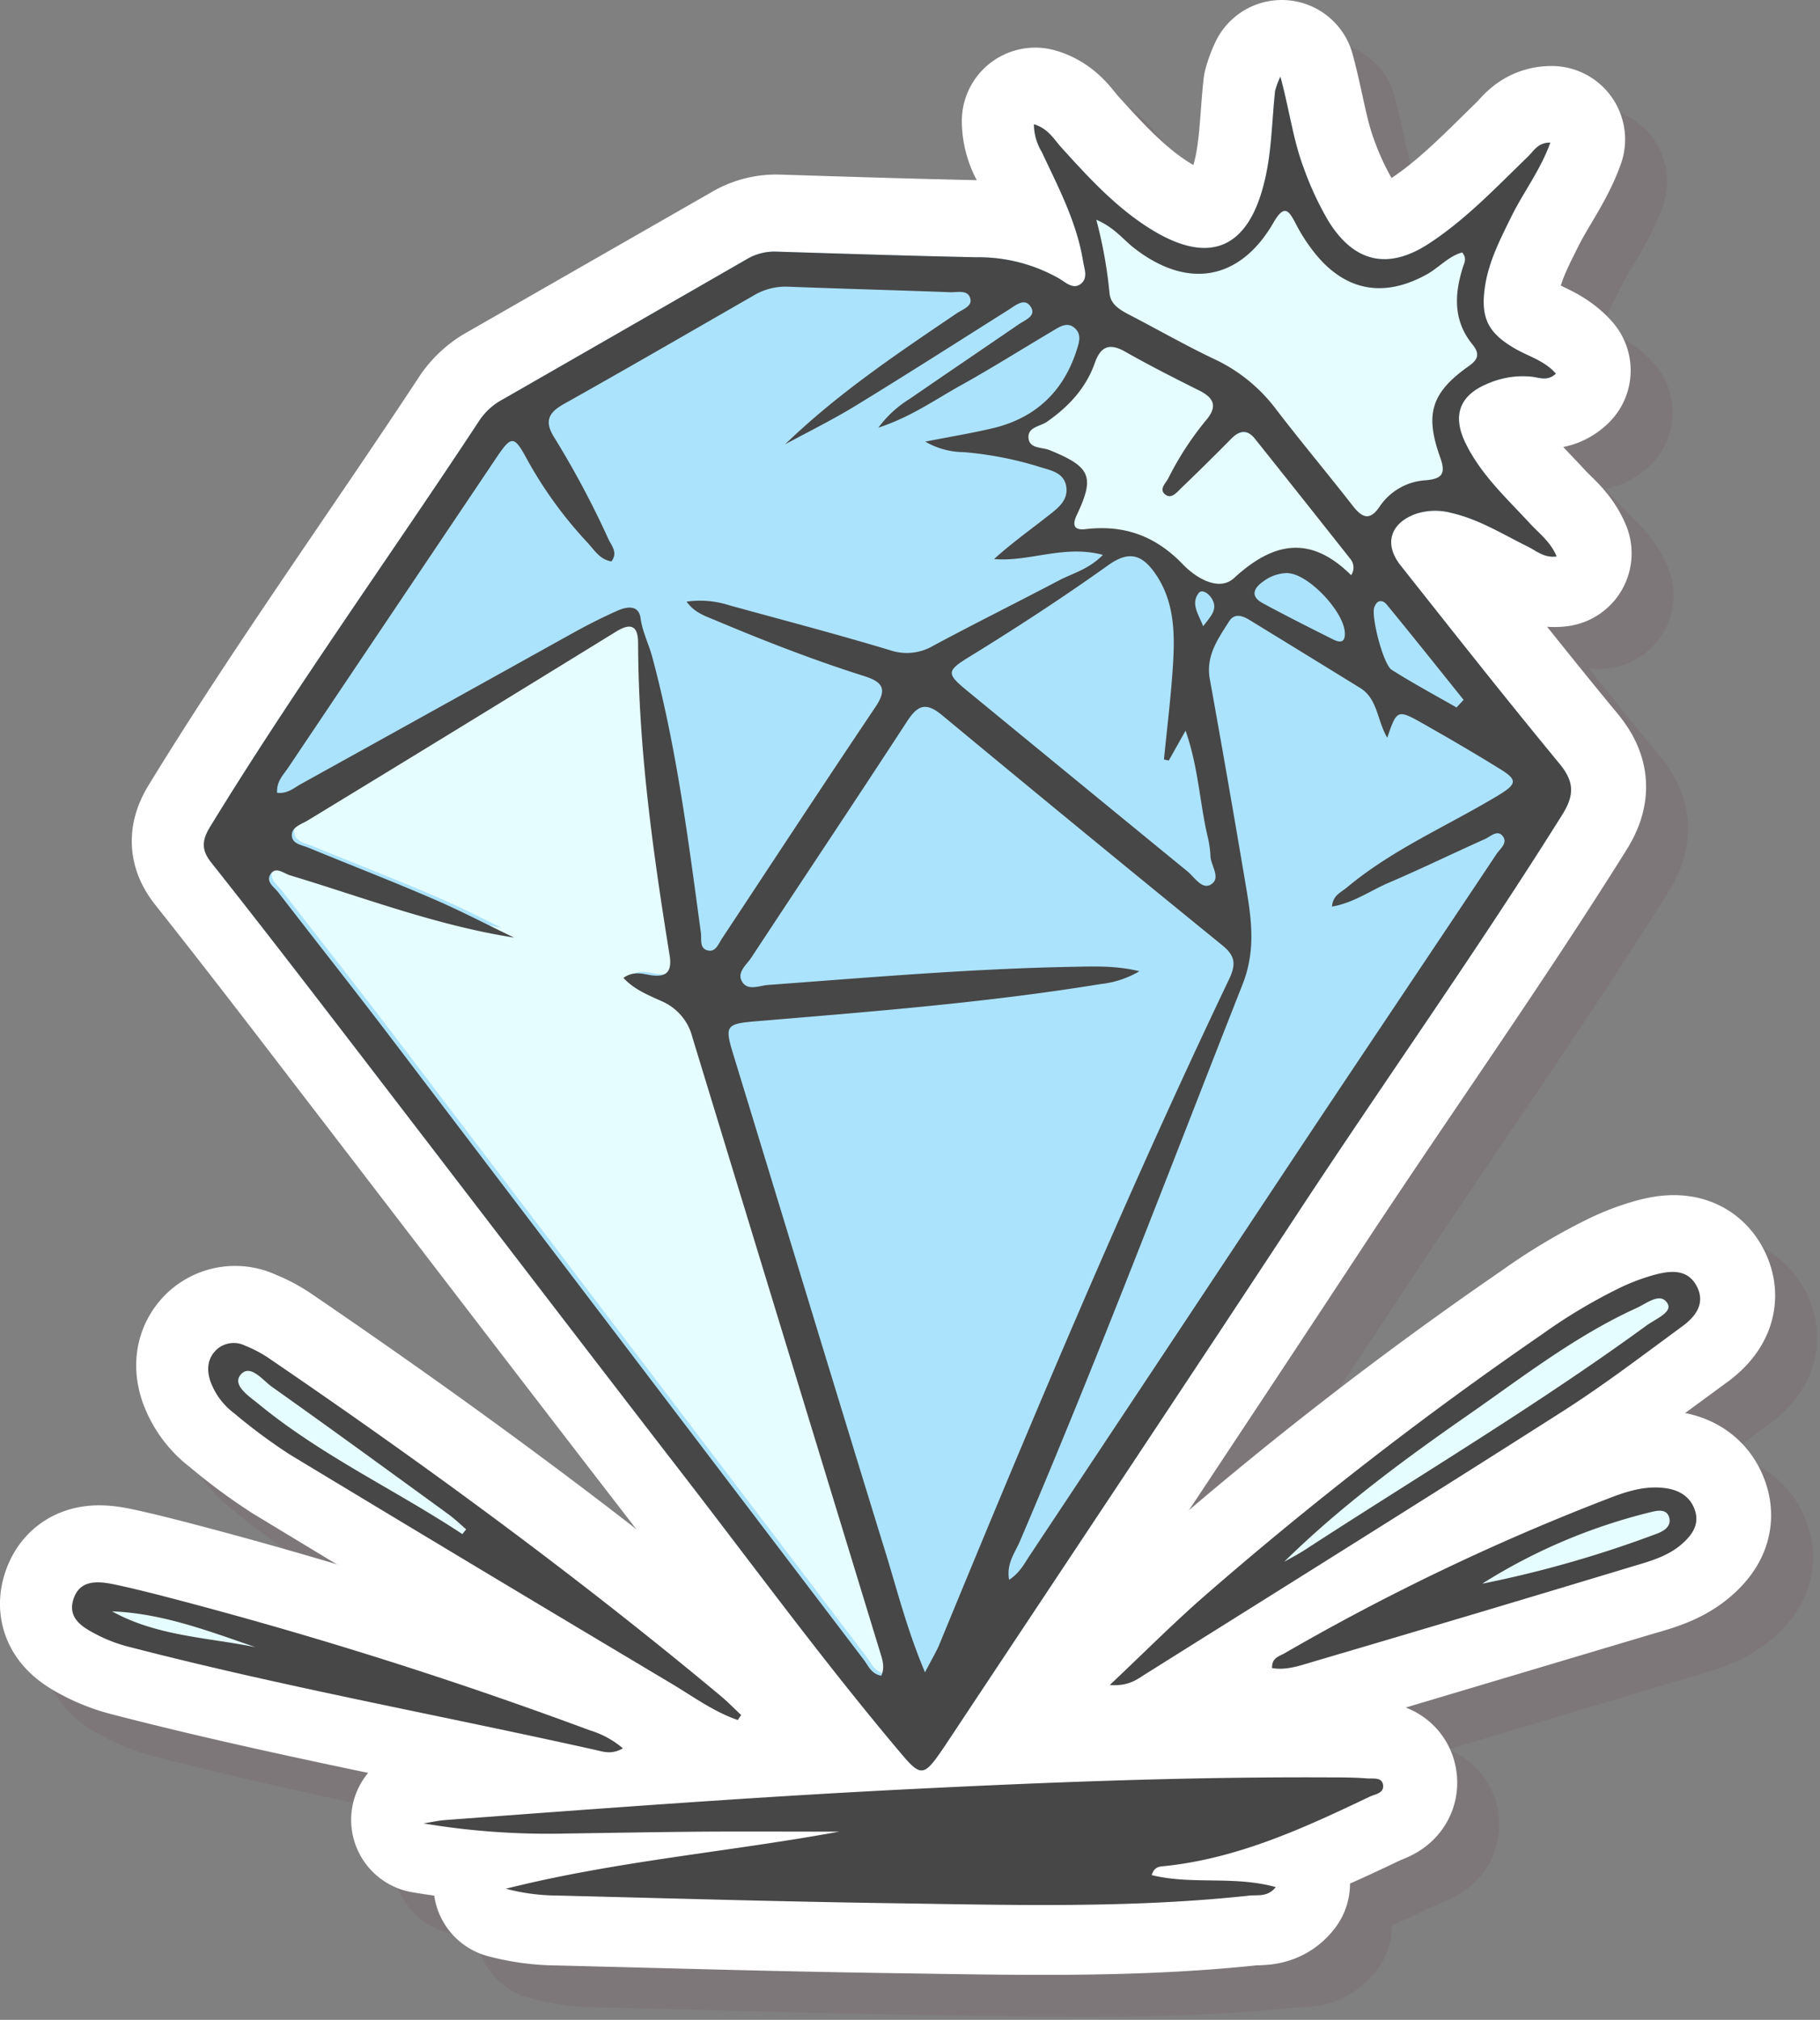 <svg id="Layer_1" data-name="Layer 1" xmlns="http://www.w3.org/2000/svg" viewBox="0 0 347 385"><rect x="0" y="0" width="347" height="385" fill="#808080" stroke="none"/><title>diamond</title><g id="Layer_2" data-name="Layer 2"><g style="opacity:0.12"><path d="M74.32,205c21.43,27.88,42.77,55.82,64.27,83.64,13.78,17.82,27.08,36,41.64,53.22,3.49,4.13,4.24,4.11,7.33-.37.52-.75,1-1.5,1.53-2.26,22.21-33.49,44.51-66.91,66.58-100.49,16.71-25.44,34.35-50.25,50.51-76.06,2.28-3.65,2.27-6.23-.57-9.67-10.28-12.44-20.24-25.13-30.28-37.76-3.25-4.1-2-8.15,3-9.89a11.87,11.87,0,0,1,6.76-.12c5.27,1.22,9.8,4.1,14.57,6.44,1.63.79,3.1,2.16,5.4,1.83-1.19-2.85-3.35-4.38-5.07-6.26-4.43-4.81-9.3-9.28-12.25-15.24-2.71-5.49-1.13-9.39,4.56-11.6a16.71,16.71,0,0,1,8.06-1.17c1.42.17,3,.89,4.52-.59-2.1-2.42-5.09-3.24-7.66-4.69-5.34-3-6.76-6-5.84-12.06.71-4.75,2.88-8.93,5-13.17,2.32-4.69,5.58-8.92,7.44-14.11-2.35,0-3.16,1.61-4.29,2.69-6,5.82-11.79,11.94-18.84,16.55-7.84,5.12-14.35,3.6-19.24-4.4a59.08,59.08,0,0,1-4.61-9.91c-2-5.32-2.73-11-4.48-17.51a16.92,16.92,0,0,0-1,2.68c-.59,5.45-.64,11-1.81,16.33-3.06,13.87-10.7,17-22,10C221,47,215.86,41.36,210.74,35.71c-1.49-1.63-2.6-3.77-5.38-4.59a10.28,10.28,0,0,0,1.49,5.18c3.17,6.74,6.67,13.36,7.88,20.83.23,1.45.89,3.28-.43,4.33s-2.87-.25-4.11-1a31,31,0,0,0-15.71-4.07c-12.78-.27-25.57-.68-38.35-1.08a10.36,10.36,0,0,0-5.63,1.56q-23.15,13.25-46.32,26.54a12.69,12.69,0,0,0-4.42,3.88c-17.05,25.93-35.22,51.13-51.44,77.61-1.58,2.59-1.74,4.42.23,6.91C57.25,182.78,65.79,193.87,74.32,205Z" transform="translate(0.02 -0.04)" style="fill:#6a374f;stroke:#6a374f;stroke-linecap:round;stroke-linejoin:round;stroke-width:28px"/><path d="M268.88,346.35c-2.43-.16-4.87-.19-7.3-.2-26.34-.13-52.64.88-79,2.19-29.8,1.47-59.54,3.71-89.29,5.92-1.46.1-2.91.43-4.36.66a143.31,143.31,0,0,0,26.57,1.94c9-.13,18-.3,26.94-.36,8.57-.07,17.15,0,25.73,0-21.16,3.9-42.6,5.61-63.54,10.88a38.92,38.92,0,0,0,9.84,1.3c21,.52,42,1.14,63,1.45,23,.33,46,1,68.9-1.43,1.6-.18,3.5.32,5-1.63-8-2.22-16-.39-23.66-2.29.53-1.7,1.6-1.62,2.42-1.7,14-1.47,26.6-7.29,39.12-13.24,1-.49,2.72-.77,2.55-2.19S270,346.42,268.88,346.35Z" transform="translate(0.02 -0.04)" style="fill:#6a374f;stroke:#6a374f;stroke-linecap:round;stroke-linejoin:round;stroke-width:28px"/><path d="M237.42,312c-5.76,5.07-11.19,10.52-17.61,16.58,3.77.24,5.3-1.17,6.92-2.18,26.54-16.65,53.12-33.23,79.54-50.07,7.81-5,15.2-10.63,22.69-16.09,2.6-1.89,4.59-4.46,2.75-7.81-1.7-3.07-4.84-2.86-7.73-2.12a39.33,39.33,0,0,0-6.82,2.53,103.38,103.38,0,0,0-14.87,8.88A713.33,713.33,0,0,0,237.42,312Z" transform="translate(0.02 -0.04)" style="fill:#6a374f;stroke:#6a374f;stroke-linecap:round;stroke-linejoin:round;stroke-width:28px"/><path d="M55,263.86a4.85,4.85,0,0,0-5.54.82c-1.66,1.66-1.83,3.74-1.1,5.94a13.25,13.25,0,0,0,4.58,6.14,103,103,0,0,0,10.62,7.87q36.28,22,72.76,43.66c4.1,2.45,8,5.34,12.59,6.91.22-.31.43-.63.65-.95-1.3-1.21-2.54-2.5-3.91-3.64-27.6-23-56.55-44.2-86.23-64.43A23.29,23.29,0,0,0,55,263.86Z" transform="translate(0.02 -0.04)" style="fill:#6a374f;stroke:#6a374f;stroke-linecap:round;stroke-linejoin:round;stroke-width:28px"/><path d="M127,340.6a17.32,17.32,0,0,0-6.26-3.41q-38.55-14.31-78.29-24.8c-4-1.05-8-2.09-12-2.95-3.2-.68-6.89-1.19-8.19,2.71s2.13,5.61,5,7.07a29.79,29.79,0,0,0,6,2.14c29.32,7.59,59.14,13,88.68,19.58C123.36,341.27,124.87,341.81,127,340.6Z" transform="translate(0.02 -0.04)" style="fill:#6a374f;stroke:#6a374f;stroke-linecap:round;stroke-linejoin:round;stroke-width:28px"/><path d="M325.9,291c-3.58-.54-7,.42-10.26,1.66a437.36,437.36,0,0,0-62.57,29.83c-1,.56-2.4.84-2.3,2.8,2.75.49,5.3-.44,7.84-1.2l60.36-18c3.48-1,7.11-1.95,9.94-4.44,1.88-1.65,3.38-3.67,2.48-6.39S328.49,291.37,325.9,291Z" transform="translate(0.02 -0.04)" style="fill:#6a374f;stroke:#6a374f;stroke-linecap:round;stroke-linejoin:round;stroke-width:28px"/><path d="M205.11,31.73c2.78.82,3.89,3,5.37,4.59,5.13,5.65,10.27,11.25,16.81,15.34,11.32,7.07,19,3.91,22-10,1.17-5.32,1.21-10.88,1.81-16.33a16,16,0,0,1,1-2.68c1.75,6.51,2.45,12.19,4.48,17.51a59.08,59.08,0,0,0,4.61,9.91c4.89,8,11.4,9.52,19.24,4.4,7.05-4.61,12.82-10.73,18.84-16.55,1.13-1.08,1.94-2.74,4.29-2.69-1.86,5.19-5.12,9.41-7.44,14.11-2.08,4.24-4.25,8.42-5,13.17-.92,6.09.5,9,5.84,12.06,2.57,1.45,5.56,2.27,7.66,4.69-1.56,1.48-3.1.76-4.52.59A16.71,16.71,0,0,0,292,81c-5.69,2.21-7.27,6.11-4.56,11.6,2.95,6,7.82,10.43,12.25,15.24,1.72,1.88,3.88,3.41,5.07,6.26-2.3.33-3.77-1-5.4-1.83-4.77-2.34-9.3-5.22-14.57-6.44a11.87,11.87,0,0,0-6.76.12c-5,1.74-6.27,5.79-3,9.89,10,12.63,20,25.32,30.27,37.76,2.85,3.44,2.86,6,.57,9.67-16.15,25.81-33.79,50.62-50.5,76.06-22.07,33.58-44.37,67-66.58,100.49-.5.76-1,1.51-1.53,2.26-3.1,4.48-3.84,4.5-7.33.37-14.56-17.21-27.87-35.4-41.64-53.22-21.5-27.82-42.84-55.76-64.27-83.64C65.54,194.56,57,183.47,48.3,172.5c-2-2.49-1.81-4.32-.23-6.91C64.29,139.11,82.46,113.91,99.51,88a12.41,12.41,0,0,1,4.42-3.88q23.17-13.29,46.32-26.61A10.36,10.36,0,0,1,155.88,56c12.78.4,25.57.81,38.35,1.08a31,31,0,0,1,15.71,4.07c1.24.74,2.67,2.14,4.11,1s.66-2.88.43-4.33c-1.21-7.47-4.72-14.09-7.88-20.83A10.29,10.29,0,0,1,205.11,31.73Z" transform="translate(0.02 -0.04)" style="fill:#6a374f"/><path d="M176.7,321.88Q158.82,263.46,141,205a10.19,10.19,0,0,0-5.93-6.94c-2.5-1.14-5.17-2.2-7.23-4.42,1.88-1.34,3.59-.78,5.15-.52,3.24.52,4.14-.83,3.66-3.82-3-18.41-5.59-36.85-6-55.53-.39-2.24-.84-4.48-1.31-6.71l-.66-.15-.42-.12a6.89,6.89,0,0,0-1.87.86q-29.34,18-58.8,36c-1.24.76-3.16,1.25-3,3,.15,1.5,2,1.7,3.2,2.2,7.88,3.25,15.83,6.32,23.65,9.69,5.27,2.27,10.36,4.94,15.56,7.46-14.83-2.34-28.61-7.62-42.71-11.87-1.21-.36-2.7-1.75-3.7-.27s.65,2.48,1.45,3.52c7.44,9.63,15,19.18,22.34,28.86Q129,264.88,173.62,323.58c.86,1.13,1.41,2.72,3.39,3.08C177.79,325,177.17,323.42,176.7,321.88Z" transform="translate(0.02 -0.04)" style="fill:#6a374f;stroke:#6a374f;stroke-miterlimit:10"/><path d="M217,50.47a85.26,85.26,0,0,1,2.52,14c.19,2,1.7,3.06,3.41,3.94,5.55,2.85,11,6,16.6,8.64a31.27,31.27,0,0,1,11.85,9.69c4.73,6.16,9.72,12.11,14.49,18.24,1.79,2.3,3.25,3,5.16.16a11.46,11.46,0,0,1,8.82-5.06c3-.28,3.86-1.16,2.72-4.33-3-8.38-1.66-12.41,5.56-17.51,1.9-1.34,1.86-2.48.56-4.07-3.66-4.52-3.42-9.54-1.79-14.71.27-.85.8-1.68-.15-2.8-2.6.71-4.42,2.91-6.76,4.2-8.24,4.54-15.62,3.16-21.46-4.22a33.52,33.52,0,0,1-3.45-5.36c-1.39-2.69-2.23-3.89-4.32-.27-6.38,11-16.35,12.72-26.47,4.88C222.17,54.27,220.53,52,217,50.47Zm48.62,67.78a2.6,2.6,0,0,0-.16-3.09c-6-7.64-12.12-15.26-18.17-22.88-1.53-1.92-3-1.61-4.56,0q-4.65,4.71-9.43,9.29c-.84.81-1.87,2.17-3,1.37-1.41-1,0-2.18.51-3.16A58.42,58.42,0,0,1,238,88.7c2.19-2.58,1.52-4.22-1.31-5.64-4.76-2.39-9.52-4.79-14.15-7.43-3.09-1.76-4.69-.9-5.8,2.24-1.69,4.77-5,8.27-9.08,11.12-1.29.89-3.69,1-3.53,3.09s2.58,1.75,4,2.33c7.84,3.19,8.69,5,5.22,12.34-1,2.08-.41,3,1.73,2.71,7.32-.84,13.27,1.29,18.5,6.74,2.33,2.42,6.79,5.32,9.77,2.57,7.5-6.93,14.55-8.2,22.29-.52Z" transform="translate(0.02 -0.04)" style="fill:#6a374f;stroke:#6a374f;stroke-miterlimit:10"/><path d="M219.56,329.23c6.42-6.06,11.85-11.51,17.61-16.58A716,716,0,0,1,302,262.37a103.38,103.38,0,0,1,14.87-8.88,39.33,39.33,0,0,1,6.82-2.53c2.89-.74,6-1,7.72,2.12,1.84,3.35-.14,5.92-2.74,7.81C321.22,266.35,313.83,272,306,277c-26.41,16.84-53,33.42-79.53,50.07C224.86,328.06,223.33,329.47,219.56,329.23Z" transform="translate(0.02 -0.04)" style="fill:#6a374f"/><path d="M148.64,335.89c-4.58-1.57-8.49-4.46-12.59-6.91Q99.6,307.26,63.29,285.32a105,105,0,0,1-10.63-7.87,13.3,13.3,0,0,1-4.57-6.14c-.74-2.2-.56-4.28,1.1-5.94a4.85,4.85,0,0,1,5.54-.82,23.29,23.29,0,0,1,4.42,2.32c29.68,20.23,58.63,41.43,86.23,64.43,1.37,1.14,2.61,2.43,3.91,3.64Z" transform="translate(0.02 -0.04)" style="fill:#6a374f"/><path d="M126.74,341.29c-2.12,1.21-3.63.67-5.07.34-29.54-6.6-59.36-12-88.68-19.58a29.22,29.22,0,0,1-6-2.15c-2.84-1.45-6.27-3.14-5-7.06s5-3.39,8.19-2.71c4,.86,8,1.9,12,2.95q39.75,10.47,78.29,24.79A17.38,17.38,0,0,1,126.74,341.29Z" transform="translate(0.02 -0.04)" style="fill:#6a374f"/><path d="M250.52,326c-.1-1.95,1.32-2.23,2.3-2.79a437.36,437.36,0,0,1,62.57-29.83c3.28-1.24,6.68-2.2,10.26-1.66,2.59.38,4.64,1.65,5.49,4.22.9,2.72-.6,4.74-2.48,6.39-2.83,2.49-6.46,3.39-9.94,4.44q-30.15,9.11-60.36,18C255.82,325.52,253.26,326.45,250.52,326Z" transform="translate(0.02 -0.04)" style="fill:#6a374f"/><path d="M205.11,31.73c2.78.82,3.89,3,5.37,4.59,5.13,5.65,10.27,11.25,16.81,15.34,11.32,7.07,19,3.91,22-10,1.17-5.32,1.21-10.88,1.81-16.33a16,16,0,0,1,1-2.68c1.75,6.51,2.45,12.19,4.48,17.51a59.08,59.08,0,0,0,4.61,9.91c4.89,8,11.4,9.52,19.24,4.4,7.05-4.61,12.82-10.73,18.84-16.55,1.13-1.08,1.94-2.74,4.29-2.69-1.86,5.19-5.12,9.41-7.44,14.11-2.08,4.24-4.25,8.42-5,13.17-.92,6.09.5,9,5.84,12.06,2.57,1.45,5.56,2.27,7.66,4.69-1.56,1.48-3.1.76-4.52.59A16.71,16.71,0,0,0,292,81c-5.69,2.21-7.27,6.11-4.56,11.6,2.95,6,7.82,10.43,12.25,15.24,1.72,1.88,3.88,3.41,5.07,6.26-2.3.33-3.77-1-5.4-1.83-4.77-2.34-9.3-5.22-14.57-6.44a11.87,11.87,0,0,0-6.76.12c-5,1.74-6.27,5.79-3,9.89,10,12.63,20,25.32,30.27,37.76,2.85,3.44,2.86,6,.57,9.67-16.15,25.81-33.79,50.62-50.5,76.06-22.07,33.58-44.37,67-66.58,100.49-.5.76-1,1.51-1.53,2.26-3.1,4.48-3.84,4.5-7.33.37-14.56-17.21-27.87-35.4-41.64-53.22-21.5-27.82-42.84-55.76-64.27-83.64C65.54,194.56,57,183.47,48.3,172.5c-2-2.49-1.81-4.32-.23-6.91C64.29,139.11,82.46,113.91,99.51,88a12.41,12.41,0,0,1,4.42-3.88q23.17-13.29,46.32-26.61A10.36,10.36,0,0,1,155.88,56c12.78.4,25.57.81,38.35,1.08a31,31,0,0,1,15.71,4.07c1.24.74,2.67,2.14,4.11,1s.66-2.88.43-4.33c-1.21-7.47-4.72-14.09-7.88-20.83A10.29,10.29,0,0,1,205.11,31.73ZM184.34,326.8c1.25-2.4,2-3.67,2.61-5,17.61-42.76,35.46-85.41,55.39-127.16,1.39-2.92,1.07-4.49-1.39-6.48q-26.76-21.75-53.31-43.76c-3.12-2.59-4.68-2-6.73,1.16-9.81,15.05-19.81,30-29.68,45-.88,1.34-2.69,2.72-1.87,4.39,1,2.06,3.28,1,4.95.84,19.29-1.42,38.56-3.09,57.91-3.46,4.2-.08,8.43-.28,13,.84a18.32,18.32,0,0,1-7.33,2.43c-21.82,3.56-43.83,5.27-65.83,7.11-5.69.48-5.94.87-4.27,6.32,9.57,31.27,19.05,62.56,28.68,93.81C178.87,310.44,180.74,318.28,184.34,326.8ZM60.82,159.16c2,.21,3.17-.92,4.47-1.64q26-14.4,51.9-28.81c2.79-1.54,5.65-3,8.57-4.29,1.72-.75,4-1.15,4.35,1.45s1.56,4.91,2.23,7.4c4.64,17.24,6.88,34.91,9.27,52.55.17,1.25-.36,3.09,1.45,3.41,1.39.25,1.9-1.27,2.56-2.27,9.73-14.73,19.41-29.49,29.26-44.14,2.18-3.25,1.6-4.71-2-5.87-9.73-3.06-19.23-6.77-28.63-10.73-1.81-.76-3.83-1.38-5.37-3.5a18.2,18.2,0,0,1,8.13.69c10.27,2.83,20.58,5.52,30.77,8.6a9.91,9.91,0,0,0,8.21-.93c7.91-4.24,15.95-8.23,23.9-12.41,2.6-1.37,5.61-2.07,8.37-4.86-7.44-2-14,1.38-20.75.79,3.42-3.1,7-5.63,10.43-8.34,1.77-1.39,3.8-2.91,3.31-5.58s-3.11-3-5.24-3.7a67.76,67.76,0,0,0-14.32-2.76,14.74,14.74,0,0,1-7.29-2c5.06-1,9.07-1.65,13-2.59,8-1.94,13.33-6.95,15.86-14.85.47-1.48,1-3-.4-4.23s-2.85-.22-4.13.54c-5.9,3.49-11.7,7.15-17.68,10.47-4.81,2.67-9.35,5.94-15.6,8a21.32,21.32,0,0,1,6-5.51c6.9-4.75,13.83-9.44,20.73-14.17,1.19-.82,3.38-1.59,2.38-3.26-1.16-2-2.88-.42-4.29.47-9.65,6.09-19.27,12.24-29,18.19-4.4,2.7-9.06,5-13.6,7.45,10-9.67,21.34-17.26,32.66-24.93,1.1-.75,3-1.36,2.67-2.76-.41-1.88-2.51-1.24-3.91-1.3-10.35-.39-20.7-.66-31.05-1.06a11.91,11.91,0,0,0-6.5,1.76c-12,6.89-24,13.85-36.08,20.62-3.11,1.74-3.68,3.48-1.71,6.52A174.87,174.87,0,0,1,124,110.84c.62,1.29,1.81,2.54.56,4.21-2.19-.33-3.25-2.15-4.53-3.54a79.26,79.26,0,0,1-11.52-15.83c-2.54-4.67-3-4.65-5.87-.42q-19.87,29.55-39.72,59.12C62,155.74,60.66,157,60.82,159.16ZM176,327.45c.78-1.69.16-3.24-.31-4.78Q157.84,264.25,140,205.79a10.19,10.19,0,0,0-5.93-6.94c-2.5-1.14-5.17-2.19-7.23-4.41,1.88-1.35,3.58-.79,5.15-.53,3.23.52,4.14-.83,3.65-3.82-3.18-19.69-5.94-39.42-6-59.42,0-3.08-1.11-4.14-4.21-2.23q-29.34,18.08-58.8,36c-1.25.76-3.17,1.25-3,3,.15,1.5,2,1.7,3.2,2.2,7.87,3.25,15.82,6.32,23.64,9.7,5.26,2.26,10.36,4.93,15.53,7.42-14.83-2.33-28.62-7.62-42.71-11.87-1.22-.36-2.71-1.75-3.71-.26s.66,2.47,1.46,3.51c7.43,9.63,15,19.18,22.34,28.86l89.26,117.37C173.51,325.5,174.05,327.09,176,327.45Zm24.37-18.28c2-1.3,2.86-3,3.91-4.6Q230.56,265,256.8,225.45c12.14-18.24,24.37-36.41,36.52-54.65.68-1,2.31-2.18,1.05-3.52-1-1.07-2.26.24-3.29.7-6.11,2.73-12.13,5.67-18.28,8.3-3.54,1.51-6.76,3.87-10.86,4.56.16-2.16,1.73-2.71,2.83-3.63,8.72-7.3,19.18-11.73,28.81-17.53,3.69-2.23,3.79-3,.22-5.17-4.66-2.88-9.39-5.64-14.15-8.34-5.28-3-5.31-2.95-7.18,2.48-1.94-3.27-1.81-7.42-5.18-9.49q-10.5-6.47-21-12.9c-1.38-.84-2.93-1.46-4,.26-2.1,3.32-4.44,6.54-3.65,10.93q3.48,19.31,6.74,38.65c1.1,6.52,2.2,12.72-.49,19.56-14,35.51-27.51,71.19-42.51,106.29-.92,2.1-2.56,4.18-2,7.22ZM217,49.92a86.33,86.33,0,0,1,2.52,14c.19,2,1.69,3,3.41,3.93,5.55,2.86,11,6,16.6,8.65a31.34,31.34,0,0,1,11.85,9.69c4.73,6.16,9.72,12.11,14.49,18.23,1.79,2.3,3.25,3,5.16.16a11.42,11.42,0,0,1,8.82-5c3-.28,3.86-1.16,2.72-4.34-3-8.37-1.66-12.41,5.56-17.5,1.9-1.35,1.85-2.48.56-4.08-3.66-4.51-3.43-9.53-1.79-14.7.27-.86.8-1.68-.15-2.8-2.6.71-4.42,2.9-6.76,4.19-8.24,4.55-15.62,3.17-21.46-4.22a33.43,33.43,0,0,1-3.45-5.35c-1.39-2.69-2.23-3.9-4.32-.27-6.38,11-16.35,12.71-26.48,4.87C222.12,53.72,220.48,51.41,217,49.92ZM230.82,153l-.92-.19c.6-6.12,1.37-12.24,1.74-18.38.34-5.79.21-11.63-3.18-16.74-2.73-4.11-5.27-4.65-9.07-2-8.66,6.19-17.58,12-26.65,17.58-4.31,2.66-4.33,3.17-.39,6.41q21,17.25,42,34.43c1.35,1.11,2.77,3.49,4.42,2.57,2.11-1.19.12-3.53,0-5.38a19,19,0,0,0-.5-3.61c-1.56-6.54-1.79-13.38-4.25-20.38Zm34.78-35.34a2.58,2.58,0,0,0-.16-3.08q-9.06-11.46-18.18-22.89c-1.52-1.92-3-1.6-4.55,0q-4.65,4.71-9.43,9.3c-.84.81-1.87,2.17-3.05,1.37-1.41-1,0-2.19.5-3.16a59,59,0,0,1,7.21-11.08c2.2-2.58,1.53-4.22-1.3-5.64-4.76-2.38-9.53-4.79-14.15-7.42-3.09-1.76-4.69-.91-5.8,2.23-1.69,4.77-5,8.28-9.08,11.13-1.29.89-3.7,1-3.54,3.09s2.59,1.74,4,2.32c7.84,3.19,8.69,5,5.22,12.35-1,2.08-.41,3,1.73,2.71,7.32-.84,13.27,1.29,18.5,6.74,2.33,2.42,6.79,5.32,9.77,2.57,7.52-6.91,14.57-8.2,22.31-.51Zm20.1,25.21,1.33-1.43c-4.87-6.06-9.71-12.15-14.65-18.15-.77-.94-1.87-1-2.39.55-.6,1.72,1.7,10.86,3.34,11.88,4,2.54,8.23,4.81,12.37,7.18Zm-32.14-25.6a7.79,7.79,0,0,0-4.69,1.57c-1.86,1.29-2.58,2.85-.14,4.17,4.41,2.4,8.9,4.64,13.39,6.9,1.31.65,2.39.71,2.26-1.34-.26-4.09-7-11.13-10.82-11.27Zm-16.17,10.12c1.51-2,3-3.36,1.44-5.53-.56-.78-1.73-1.53-2.3-.79-1.53,2-.15,3.87.86,6.35Z" transform="translate(0.02 -0.04)" style="fill:#6a374f"/><path d="M227.56,365.45c7.65,1.9,15.67.07,23.66,2.29-1.55,1.95-3.45,1.45-5.05,1.62-22.93,2.48-45.92,1.77-68.9,1.44-21-.31-42-.93-63-1.45a38.92,38.92,0,0,1-9.84-1.3c20.94-5.27,42.38-7,63.54-10.88-8.58,0-17.16-.05-25.73,0-9,.07-18,.24-26.94.37a143.42,143.42,0,0,1-26.58-1.94c1.46-.23,2.91-.56,4.37-.66,29.75-2.21,59.49-4.45,89.29-5.92,26.31-1.31,52.61-2.32,79-2.19,2.43,0,4.87,0,7.3.2,1.13.07,2.83-.28,3,1.28s-1.5,1.7-2.55,2.19c-12.55,6-25.13,11.78-39.13,13.24C229.16,363.83,228.09,363.75,227.56,365.45Z" transform="translate(0.02 -0.04)" style="fill:#6a374f"/><path d="M219.56,329.23c6.42-6.06,11.85-11.51,17.61-16.58A716,716,0,0,1,302,262.37a103.38,103.38,0,0,1,14.87-8.88,39.33,39.33,0,0,1,6.82-2.53c2.89-.74,6-1,7.72,2.12,1.84,3.35-.14,5.92-2.74,7.81C321.22,266.35,313.83,272,306,277c-26.41,16.84-53,33.42-79.53,50.07C224.86,328.06,223.33,329.47,219.56,329.23Zm33.25-23.49c1.3-.74,2.64-1.43,3.9-2.24,21.8-14.18,44.17-27.48,65.2-42.81,1.62-1.19,5-2.52,4-4.18-1.32-2.29-4,0-5.92.86-11.72,5.33-21.82,13.24-32.3,20.52-12.2,8.49-24.17,17.32-34.88,27.85Z" transform="translate(0.02 -0.04)" style="fill:#6a374f"/><path d="M148.64,335.89c-4.58-1.57-8.49-4.46-12.59-6.91Q99.6,307.26,63.29,285.32a105,105,0,0,1-10.63-7.87,13.3,13.3,0,0,1-4.57-6.14c-.74-2.2-.56-4.28,1.1-5.94a4.85,4.85,0,0,1,5.54-.82,23.29,23.29,0,0,1,4.42,2.32c29.68,20.23,58.63,41.43,86.23,64.43,1.37,1.14,2.61,2.43,3.91,3.64ZM96.13,300.45l.73-.9c-1.13-1-2.2-2-3.39-2.88-11.2-8.14-22.37-16.3-33.66-24.3-1.77-1.26-4.16-4.5-6-2.24-1.58,2,1.75,4.11,3.54,5.58C69.31,285.53,83.32,292,96.13,300.45Z" transform="translate(0.02 -0.04)" style="fill:#6a374f"/><path d="M126.74,341.29c-2.12,1.21-3.63.67-5.07.34-29.54-6.6-59.36-12-88.68-19.58a29.22,29.22,0,0,1-6-2.15c-2.84-1.45-6.27-3.14-5-7.06s5-3.39,8.19-2.71c4,.86,8,1.9,12,2.95q39.75,10.47,78.29,24.79A17.38,17.38,0,0,1,126.74,341.29ZM56.67,322c-8.9-3.06-17.75-6.45-27.32-6.82C37.85,319.9,47.46,320.14,56.67,322Z" transform="translate(0.02 -0.04)" style="fill:#6a374f"/><path d="M250.52,326c-.1-1.95,1.32-2.23,2.3-2.79a437.36,437.36,0,0,1,62.57-29.83c3.28-1.24,6.68-2.2,10.26-1.66,2.59.38,4.64,1.65,5.49,4.22.9,2.72-.6,4.74-2.48,6.39-2.83,2.49-6.46,3.39-9.94,4.44q-30.15,9.11-60.36,18C255.82,325.52,253.26,326.45,250.52,326Zm40.16-16.11a213.79,213.79,0,0,0,33.21-9.52c1.28-.48,2.73-1.34,2.37-2.95-.42-1.82-2.19-1.49-3.44-1.18a108.44,108.44,0,0,0-32.14,13.6Z" transform="translate(0.02 -0.04)" style="fill:#6a374f"/><path d="M212.76,330.59c-1.26-3.37-6.64-3.59-7.57.16a2,2,0,0,0,.25,1.63,3.77,3.77,0,0,0-.8,4.8,2.19,2.19,0,0,0,2.37,1,8.25,8.25,0,0,0,4.76-2.49A5.18,5.18,0,0,0,212.76,330.59Z" transform="translate(0.02 -0.04)" style="fill:#6a374f"/><path d="M247.73,331.27a16.06,16.06,0,0,0-3.78-.43,2.09,2.09,0,0,0-2-1.78,8.81,8.81,0,0,0-6.55,2.37,2,2,0,0,0-.4,2.33c-2,1.61.06,5.1,2.22,3.54a12.1,12.1,0,0,1,2-1.16,12.82,12.82,0,0,0,9-1,2.12,2.12,0,0,0-.49-3.87Z" transform="translate(0.02 -0.04)" style="fill:#6a374f"/></g><g id="Layer_1-2" data-name="Layer 1-2"><path d="M66.32,197c21.43,27.88,42.77,55.82,64.27,83.64,13.78,17.82,27.08,36,41.64,53.22,3.49,4.13,4.24,4.11,7.33-.37.52-.75,1-1.5,1.53-2.26,22.21-33.49,44.51-66.91,66.58-100.49,16.71-25.44,34.35-50.25,50.51-76.06,2.28-3.65,2.27-6.23-.57-9.67-10.28-12.44-20.24-25.13-30.28-37.76-3.25-4.1-2-8.15,3-9.89a11.87,11.87,0,0,1,6.76-.12c5.27,1.22,9.8,4.1,14.57,6.44,1.63.79,3.1,2.16,5.4,1.83-1.19-2.85-3.35-4.38-5.07-6.26-4.43-4.81-9.3-9.28-12.25-15.24-2.71-5.49-1.13-9.39,4.56-11.6a16.71,16.71,0,0,1,8.06-1.17c1.42.17,3,.89,4.52-.59-2.1-2.42-5.09-3.24-7.66-4.69-5.34-3-6.76-6-5.84-12.06.71-4.75,2.88-8.93,5-13.17,2.32-4.69,5.58-8.92,7.44-14.11-2.35,0-3.16,1.61-4.29,2.69-6,5.82-11.79,11.94-18.84,16.55-7.84,5.12-14.35,3.6-19.24-4.4a59.08,59.08,0,0,1-4.61-9.91c-2-5.32-2.73-11-4.48-17.51a16.92,16.92,0,0,0-1,2.68c-.59,5.45-.64,11-1.81,16.33-3.06,13.87-10.7,17-22,10C213,39,207.86,33.36,202.74,27.71c-1.49-1.63-2.6-3.77-5.38-4.59a10.28,10.28,0,0,0,1.49,5.18c3.17,6.74,6.67,13.36,7.88,20.83.23,1.45.89,3.28-.43,4.33s-2.87-.25-4.11-1a31,31,0,0,0-15.71-4.07c-12.78-.27-25.57-.68-38.35-1.08a10.36,10.36,0,0,0-5.63,1.56Q119.35,62.12,96.18,75.41a12.69,12.69,0,0,0-4.42,3.88c-17.05,25.93-35.22,51.13-51.44,77.61-1.58,2.59-1.74,4.42.23,6.91C49.25,174.78,57.79,185.87,66.32,197Z" transform="translate(0.02 -0.04)" style="fill:#fff;stroke:#fff;stroke-linecap:round;stroke-linejoin:round;stroke-width:28px"/><path d="M260.88,338.35c-2.43-.16-4.87-.19-7.3-.2-26.34-.13-52.64.88-79,2.19-29.8,1.47-59.54,3.71-89.29,5.92-1.46.1-2.91.43-4.36.66a143.31,143.31,0,0,0,26.57,1.94c9-.13,18-.3,26.94-.36,8.57-.07,17.15,0,25.73,0-21.16,3.9-42.6,5.61-63.54,10.88a38.92,38.92,0,0,0,9.84,1.3c21,.52,42,1.14,63,1.45,23,.33,46,1,68.9-1.43,1.6-.18,3.5.32,5-1.63-8-2.22-16-.39-23.66-2.29.53-1.7,1.6-1.62,2.42-1.7,14-1.47,26.6-7.29,39.12-13.24,1-.49,2.72-.77,2.55-2.19S262,338.42,260.88,338.35Z" transform="translate(0.02 -0.04)" style="fill:#fff;stroke:#fff;stroke-linecap:round;stroke-linejoin:round;stroke-width:28px"/><path d="M229.42,304c-5.76,5.07-11.19,10.52-17.61,16.58,3.77.24,5.3-1.17,6.92-2.18,26.54-16.65,53.12-33.23,79.54-50.07,7.81-5,15.2-10.63,22.69-16.09,2.6-1.89,4.59-4.46,2.75-7.81-1.7-3.07-4.84-2.86-7.73-2.12a39.33,39.33,0,0,0-6.82,2.53,103.38,103.38,0,0,0-14.87,8.88A713.33,713.33,0,0,0,229.42,304Z" transform="translate(0.02 -0.04)" style="fill:#fff;stroke:#fff;stroke-linecap:round;stroke-linejoin:round;stroke-width:28px"/><path d="M47,255.86a4.85,4.85,0,0,0-5.54.82c-1.66,1.66-1.83,3.74-1.1,5.94a13.25,13.25,0,0,0,4.58,6.14,103,103,0,0,0,10.62,7.87q36.28,22,72.76,43.66c4.1,2.45,8,5.34,12.59,6.91.22-.31.43-.63.65-.95-1.3-1.21-2.54-2.5-3.91-3.64-27.6-23-56.55-44.2-86.23-64.43A23.29,23.29,0,0,0,47,255.86Z" transform="translate(0.02 -0.04)" style="fill:#fff;stroke:#fff;stroke-linecap:round;stroke-linejoin:round;stroke-width:28px"/><path d="M119,332.6a17.32,17.32,0,0,0-6.26-3.41q-38.55-14.31-78.29-24.8c-4-1.05-8-2.09-12-2.95-3.2-.68-6.89-1.19-8.19,2.71s2.13,5.61,5,7.07a29.79,29.79,0,0,0,6,2.14c29.32,7.59,59.14,13,88.68,19.58C115.36,333.27,116.87,333.81,119,332.6Z" transform="translate(0.02 -0.04)" style="fill:#fff;stroke:#fff;stroke-linecap:round;stroke-linejoin:round;stroke-width:28px"/><path d="M317.9,283c-3.58-.54-7,.42-10.26,1.66a437.36,437.36,0,0,0-62.57,29.83c-1,.56-2.4.84-2.3,2.8,2.75.49,5.3-.44,7.84-1.2l60.36-18c3.48-1,7.11-1.95,9.94-4.44,1.88-1.65,3.38-3.67,2.48-6.39S320.49,283.37,317.9,283Z" transform="translate(0.02 -0.04)" style="fill:#fff;stroke:#fff;stroke-linecap:round;stroke-linejoin:round;stroke-width:28px"/><path d="M197.11,23.73c2.78.82,3.89,3,5.37,4.59,5.13,5.65,10.27,11.25,16.81,15.34,11.32,7.07,19,3.91,22-10,1.17-5.32,1.21-10.88,1.81-16.33a16,16,0,0,1,1-2.68c1.75,6.51,2.45,12.19,4.48,17.51a59.08,59.08,0,0,0,4.61,9.91c4.89,8,11.4,9.52,19.24,4.4,7.05-4.61,12.82-10.73,18.84-16.55,1.13-1.08,1.94-2.74,4.29-2.69-1.86,5.19-5.12,9.41-7.44,14.11-2.08,4.24-4.25,8.42-5,13.17-.92,6.09.5,9,5.84,12.06,2.57,1.45,5.56,2.27,7.66,4.69-1.56,1.48-3.1.76-4.52.59A16.71,16.71,0,0,0,284,73c-5.69,2.21-7.27,6.11-4.56,11.6,2.95,6,7.82,10.43,12.25,15.24,1.72,1.88,3.88,3.41,5.07,6.26-2.3.33-3.77-1-5.4-1.83-4.77-2.34-9.3-5.22-14.57-6.44a11.87,11.87,0,0,0-6.76.12c-5,1.74-6.27,5.79-3,9.89,10,12.63,20,25.32,30.27,37.76,2.85,3.44,2.86,6,.57,9.67-16.15,25.81-33.79,50.62-50.5,76.06-22.07,33.58-44.37,67-66.58,100.49-.5.76-1,1.51-1.53,2.26-3.1,4.48-3.84,4.5-7.33.37-14.56-17.21-27.87-35.4-41.64-53.22-21.5-27.82-42.84-55.76-64.27-83.64C57.54,186.56,49,175.47,40.3,164.5c-2-2.49-1.81-4.32-.23-6.91C56.29,131.11,74.46,105.91,91.51,80a12.41,12.41,0,0,1,4.42-3.88q23.17-13.29,46.32-26.61A10.36,10.36,0,0,1,147.88,48c12.78.4,25.57.81,38.35,1.08a31,31,0,0,1,15.71,4.07c1.24.74,2.67,2.14,4.11,1s.66-2.88.43-4.33c-1.21-7.47-4.72-14.09-7.88-20.83A10.29,10.29,0,0,1,197.11,23.73Z" transform="translate(0.02 -0.04)" style="fill:#ace3fc"/><path d="M168.7,313.88Q150.82,255.46,133,197a10.19,10.19,0,0,0-5.93-6.94c-2.5-1.14-5.17-2.2-7.23-4.42,1.88-1.34,3.59-.78,5.15-.52,3.24.52,4.14-.83,3.66-3.82-3-18.41-5.59-36.85-6-55.53-.39-2.24-.84-4.48-1.31-6.71l-.66-.15-.42-.12a6.89,6.89,0,0,0-1.87.86q-29.34,18-58.8,36c-1.24.76-3.16,1.25-3,3,.15,1.5,2,1.7,3.2,2.2,7.88,3.25,15.83,6.32,23.65,9.69C88.71,172.81,93.8,175.48,99,178c-14.83-2.34-28.61-7.62-42.71-11.87-1.21-.36-2.7-1.75-3.7-.27s.65,2.48,1.45,3.52c7.44,9.63,15,19.18,22.34,28.86Q121,256.88,165.62,315.58c.86,1.13,1.41,2.72,3.39,3.08C169.79,317,169.17,315.42,168.7,313.88Z" transform="translate(0.02 -0.04)" style="fill:#e6fdff;stroke:#e6fdff;stroke-miterlimit:10"/><path d="M209,42.47a85.26,85.26,0,0,1,2.52,14c.19,2.05,1.7,3.06,3.41,3.94,5.55,2.85,11,6,16.6,8.64a31.27,31.27,0,0,1,11.85,9.69c4.73,6.16,9.72,12.11,14.49,18.24,1.79,2.3,3.25,3,5.16.16a11.46,11.46,0,0,1,8.82-5.06c3-.28,3.86-1.16,2.72-4.33-3-8.38-1.66-12.41,5.56-17.51,1.9-1.34,1.86-2.48.56-4.07-3.66-4.52-3.42-9.54-1.79-14.71.27-.85.8-1.68-.15-2.8-2.6.71-4.42,2.91-6.76,4.2-8.24,4.54-15.62,3.16-21.46-4.22a33.52,33.52,0,0,1-3.45-5.36c-1.39-2.69-2.23-3.89-4.32-.27-6.38,11-16.35,12.72-26.47,4.88C214.17,46.27,212.53,44,209,42.47Zm48.62,67.78a2.6,2.6,0,0,0-.16-3.09c-6-7.64-12.12-15.26-18.17-22.88-1.53-1.92-3-1.61-4.56,0q-4.65,4.71-9.43,9.29c-.84.81-1.87,2.17-3,1.37-1.41-1,0-2.18.51-3.16A58.42,58.42,0,0,1,230,80.7c2.19-2.58,1.52-4.22-1.31-5.64-4.76-2.39-9.52-4.79-14.15-7.43-3.09-1.76-4.69-.9-5.8,2.24-1.69,4.77-5,8.27-9.08,11.12-1.29.89-3.69,1-3.53,3.09s2.58,1.75,4,2.33c7.84,3.19,8.69,5,5.22,12.34-1,2.08-.41,3,1.73,2.71,7.32-.84,13.27,1.29,18.5,6.74,2.33,2.42,6.79,5.32,9.77,2.57,7.5-6.93,14.55-8.2,22.29-.52Z" transform="translate(0.02 -0.04)" style="fill:#e6fdff;stroke:#e6fdff;stroke-miterlimit:10"/><path d="M211.56,321.23c6.42-6.06,11.85-11.51,17.61-16.58A716,716,0,0,1,294,254.37a103.38,103.38,0,0,1,14.87-8.88,39.33,39.33,0,0,1,6.82-2.53c2.89-.74,6-1,7.72,2.12,1.84,3.35-.14,5.92-2.74,7.81C313.22,258.35,305.83,264,298,269c-26.41,16.84-53,33.42-79.53,50.07C216.86,320.06,215.33,321.47,211.56,321.23Z" transform="translate(0.02 -0.04)" style="fill:#e6fdff"/><path d="M140.64,327.89c-4.58-1.57-8.49-4.46-12.59-6.91Q91.6,299.26,55.29,277.32a105,105,0,0,1-10.63-7.87,13.3,13.3,0,0,1-4.57-6.14c-.74-2.2-.56-4.28,1.1-5.94a4.85,4.85,0,0,1,5.54-.82,23.29,23.29,0,0,1,4.42,2.32c29.68,20.23,58.63,41.43,86.23,64.43,1.37,1.14,2.61,2.43,3.91,3.64Z" transform="translate(0.02 -0.04)" style="fill:#e6fdff"/><path d="M118.74,333.29c-2.12,1.21-3.63.67-5.07.34-29.54-6.6-59.36-12-88.68-19.58a29.22,29.22,0,0,1-6-2.15c-2.84-1.45-6.27-3.14-5-7.06s5-3.39,8.19-2.71c4,.86,8,1.9,12,2.95q39.75,10.47,78.29,24.79A17.38,17.38,0,0,1,118.74,333.29Z" transform="translate(0.02 -0.04)" style="fill:#e6fdff"/><path d="M242.52,318c-.1-1.95,1.32-2.23,2.3-2.79a437.36,437.36,0,0,1,62.57-29.83c3.28-1.24,6.68-2.2,10.26-1.66,2.59.38,4.64,1.65,5.49,4.22.9,2.72-.6,4.74-2.48,6.39-2.83,2.49-6.46,3.39-9.94,4.44q-30.15,9.11-60.36,18C247.82,317.52,245.26,318.45,242.52,318Z" transform="translate(0.02 -0.04)" style="fill:#e6fdff"/><path d="M197.11,23.73c2.78.82,3.89,3,5.37,4.59,5.13,5.65,10.27,11.25,16.81,15.34,11.32,7.07,19,3.91,22-10,1.17-5.32,1.21-10.88,1.81-16.33a16,16,0,0,1,1-2.68c1.75,6.51,2.45,12.19,4.48,17.51a59.08,59.08,0,0,0,4.61,9.91c4.89,8,11.4,9.52,19.24,4.4,7.05-4.61,12.82-10.73,18.84-16.55,1.13-1.08,1.94-2.74,4.29-2.69-1.86,5.19-5.12,9.41-7.44,14.11-2.08,4.24-4.25,8.42-5,13.17-.92,6.09.5,9,5.84,12.06,2.57,1.45,5.56,2.27,7.66,4.69-1.56,1.48-3.1.76-4.52.59A16.71,16.71,0,0,0,284,73c-5.69,2.21-7.27,6.11-4.56,11.6,2.95,6,7.82,10.43,12.25,15.24,1.72,1.88,3.88,3.41,5.07,6.26-2.3.33-3.77-1-5.4-1.83-4.77-2.34-9.3-5.22-14.57-6.44a11.87,11.87,0,0,0-6.76.12c-5,1.74-6.27,5.79-3,9.89,10,12.63,20,25.32,30.27,37.76,2.85,3.44,2.86,6,.57,9.67-16.15,25.81-33.79,50.62-50.5,76.06-22.07,33.58-44.37,67-66.58,100.49-.5.76-1,1.51-1.53,2.26-3.1,4.48-3.84,4.5-7.33.37-14.56-17.21-27.87-35.4-41.64-53.22-21.5-27.82-42.84-55.76-64.27-83.64C57.54,186.56,49,175.47,40.3,164.5c-2-2.49-1.81-4.32-.23-6.91C56.29,131.11,74.46,105.91,91.51,80a12.41,12.41,0,0,1,4.42-3.88q23.17-13.29,46.32-26.61A10.36,10.36,0,0,1,147.88,48c12.78.4,25.57.81,38.35,1.08a31,31,0,0,1,15.71,4.07c1.24.74,2.67,2.14,4.11,1s.66-2.88.43-4.33c-1.21-7.47-4.72-14.09-7.88-20.83A10.29,10.29,0,0,1,197.11,23.73ZM176.34,318.8c1.25-2.4,2-3.67,2.61-5,17.61-42.76,35.46-85.41,55.39-127.16,1.39-2.92,1.07-4.49-1.39-6.48q-26.76-21.75-53.31-43.76c-3.12-2.59-4.68-2-6.73,1.16-9.81,15.05-19.81,30-29.68,45-.88,1.34-2.69,2.72-1.87,4.39,1,2.06,3.28,1,4.95.84,19.29-1.42,38.56-3.09,57.91-3.46,4.2-.08,8.43-.28,13,.84a18.32,18.32,0,0,1-7.33,2.43c-21.82,3.56-43.83,5.27-65.83,7.11-5.69.48-5.94.87-4.27,6.32,9.57,31.27,19.05,62.56,28.68,93.81C170.87,302.44,172.74,310.28,176.34,318.8ZM52.82,151.16c2,.21,3.17-.92,4.47-1.64q26-14.4,51.9-28.81c2.79-1.54,5.65-3,8.57-4.29,1.72-.75,4-1.15,4.35,1.45s1.56,4.91,2.23,7.4c4.64,17.24,6.88,34.91,9.27,52.55.17,1.25-.36,3.09,1.45,3.41,1.39.25,1.9-1.27,2.56-2.27,9.73-14.73,19.41-29.49,29.26-44.14,2.18-3.25,1.6-4.71-2-5.87-9.73-3.06-19.23-6.77-28.63-10.73-1.81-.76-3.83-1.38-5.37-3.5a18.2,18.2,0,0,1,8.13.69c10.27,2.83,20.58,5.52,30.77,8.6a9.91,9.91,0,0,0,8.21-.93c7.91-4.24,15.95-8.23,23.9-12.41,2.6-1.37,5.61-2.07,8.37-4.86-7.44-2-14,1.38-20.75.79,3.42-3.1,7-5.63,10.43-8.34,1.77-1.39,3.8-2.91,3.31-5.58s-3.11-3-5.24-3.7a67.76,67.76,0,0,0-14.32-2.76,14.74,14.74,0,0,1-7.29-2c5.06-1,9.07-1.65,13-2.59,8-1.94,13.33-6.95,15.86-14.85.47-1.48,1-3-.4-4.23s-2.85-.22-4.13.54c-5.9,3.49-11.7,7.15-17.68,10.47-4.81,2.67-9.35,5.94-15.6,8a21.32,21.32,0,0,1,6-5.51c6.9-4.75,13.83-9.44,20.73-14.17,1.19-.82,3.38-1.59,2.38-3.26-1.16-1.95-2.88-.42-4.29.47-9.65,6.09-19.27,12.24-29,18.19-4.4,2.7-9.06,5-13.6,7.45,10-9.67,21.34-17.26,32.66-24.93,1.1-.75,3-1.36,2.67-2.76-.41-1.88-2.51-1.24-3.91-1.3-10.35-.39-20.7-.66-31.05-1.06a11.91,11.91,0,0,0-6.5,1.76c-12,6.89-24,13.85-36.08,20.62-3.11,1.74-3.68,3.48-1.71,6.52A174.87,174.87,0,0,1,116,102.84c.62,1.29,1.81,2.54.56,4.21-2.19-.33-3.25-2.15-4.53-3.54a79.26,79.26,0,0,1-11.52-15.83C98,83,97.51,83,94.64,87.26q-19.87,29.55-39.72,59.12C54,147.74,52.66,149,52.82,151.16ZM168,319.45c.78-1.69.16-3.24-.31-4.78Q149.84,256.25,132,197.79a10.19,10.19,0,0,0-5.93-6.94c-2.5-1.14-5.17-2.19-7.23-4.41,1.88-1.35,3.58-.79,5.15-.53,3.23.52,4.14-.83,3.65-3.82-3.18-19.69-5.94-39.42-6-59.42,0-3.08-1.11-4.14-4.21-2.23q-29.34,18.08-58.8,36c-1.25.76-3.17,1.25-3,3,.15,1.5,2,1.7,3.2,2.2,7.87,3.25,15.82,6.32,23.64,9.7,5.26,2.26,10.36,4.93,15.53,7.42-14.83-2.33-28.62-7.62-42.71-11.87-1.22-.36-2.71-1.75-3.71-.26s.66,2.47,1.46,3.51c7.43,9.63,15,19.18,22.34,28.86l89.26,117.37C165.51,317.5,166.05,319.09,168,319.45Zm24.37-18.28c2-1.3,2.86-3,3.91-4.6Q222.56,257,248.8,217.45c12.14-18.24,24.37-36.41,36.52-54.65.68-1,2.31-2.18,1.05-3.52-1-1.07-2.26.24-3.29.7-6.11,2.73-12.13,5.67-18.28,8.3-3.54,1.51-6.76,3.87-10.86,4.56.16-2.16,1.73-2.71,2.83-3.63,8.72-7.3,19.18-11.73,28.81-17.53,3.69-2.23,3.79-3,.22-5.17-4.66-2.88-9.39-5.64-14.15-8.34-5.28-3-5.31-2.95-7.18,2.48-1.94-3.27-1.81-7.42-5.18-9.49q-10.5-6.47-21-12.9c-1.38-.84-2.93-1.46-4,.26-2.1,3.32-4.44,6.54-3.65,10.93q3.48,19.31,6.74,38.65c1.1,6.52,2.2,12.72-.49,19.56-14,35.51-27.51,71.19-42.51,106.29-.92,2.1-2.56,4.18-2,7.22ZM209,41.92a86.33,86.33,0,0,1,2.52,14c.19,2,1.69,3,3.41,3.93,5.55,2.86,11,6,16.6,8.65a31.34,31.34,0,0,1,11.85,9.69c4.73,6.16,9.72,12.11,14.49,18.23,1.79,2.3,3.25,3,5.16.16a11.42,11.42,0,0,1,8.82-5c3-.28,3.86-1.16,2.72-4.34-3-8.37-1.66-12.41,5.56-17.5,1.9-1.35,1.85-2.48.56-4.08-3.66-4.51-3.43-9.53-1.79-14.7.27-.86.8-1.68-.15-2.8-2.6.71-4.42,2.9-6.76,4.19-8.24,4.55-15.62,3.17-21.46-4.22a33.43,33.43,0,0,1-3.45-5.35c-1.39-2.69-2.23-3.9-4.32-.27-6.38,11-16.35,12.71-26.48,4.87C214.12,45.72,212.48,43.41,209,41.92ZM222.82,145l-.92-.19c.6-6.12,1.37-12.24,1.74-18.38.34-5.79.21-11.63-3.18-16.74-2.73-4.11-5.27-4.65-9.07-2-8.66,6.19-17.58,12-26.65,17.58-4.31,2.66-4.33,3.17-.39,6.41q21,17.25,42,34.43c1.35,1.11,2.77,3.49,4.42,2.57,2.11-1.19.12-3.53,0-5.38a19,19,0,0,0-.5-3.61c-1.56-6.54-1.79-13.38-4.25-20.38Zm34.78-35.34a2.58,2.58,0,0,0-.16-3.08q-9.06-11.46-18.18-22.89c-1.52-1.92-3-1.6-4.55,0q-4.65,4.71-9.43,9.3c-.84.81-1.87,2.17-3.05,1.37-1.41-1,0-2.19.5-3.16a59,59,0,0,1,7.21-11.08c2.2-2.58,1.53-4.22-1.3-5.64-4.76-2.38-9.53-4.79-14.15-7.42-3.09-1.76-4.69-.91-5.8,2.23-1.69,4.77-5,8.28-9.08,11.13-1.29.89-3.7,1-3.54,3.09s2.59,1.74,4,2.32c7.84,3.19,8.69,5,5.22,12.35-1,2.08-.41,3,1.73,2.71,7.32-.84,13.27,1.29,18.5,6.74,2.33,2.42,6.79,5.32,9.77,2.57,7.52-6.91,14.57-8.2,22.31-.51Zm20.1,25.21,1.33-1.43c-4.87-6.06-9.71-12.15-14.65-18.15-.77-.94-1.87-1-2.39.55-.6,1.72,1.7,10.86,3.34,11.88,4,2.54,8.23,4.81,12.37,7.18Zm-32.14-25.6a7.79,7.79,0,0,0-4.69,1.57c-1.86,1.29-2.58,2.85-.14,4.17,4.41,2.4,8.9,4.64,13.39,6.9,1.31.65,2.39.71,2.26-1.34-.26-4.09-7-11.13-10.82-11.27Zm-16.17,10.12c1.51-2,3-3.36,1.44-5.53-.56-.78-1.73-1.53-2.3-.79-1.53,2-.15,3.87.86,6.35Z" transform="translate(0.02 -0.04)" style="fill:#474747"/><path d="M219.56,357.45c7.65,1.9,15.67.07,23.66,2.29-1.55,1.95-3.45,1.45-5.05,1.62-22.93,2.48-45.92,1.77-68.9,1.44-21-.31-42-.93-63-1.45a38.92,38.92,0,0,1-9.84-1.3c20.94-5.27,42.38-7,63.54-10.88-8.58,0-17.16-.05-25.73,0-9,.07-18,.24-26.94.37a143.42,143.42,0,0,1-26.58-1.94c1.46-.23,2.91-.56,4.37-.66,29.75-2.21,59.49-4.45,89.29-5.92,26.31-1.31,52.61-2.32,79-2.19,2.43,0,4.87,0,7.3.2,1.13.07,2.83-.28,3,1.28s-1.5,1.7-2.55,2.19c-12.55,6-25.13,11.78-39.13,13.24C221.16,355.83,220.09,355.75,219.56,357.45Z" transform="translate(0.02 -0.04)" style="fill:#474747"/><path d="M211.56,321.23c6.42-6.06,11.85-11.51,17.61-16.58A716,716,0,0,1,294,254.37a103.38,103.38,0,0,1,14.87-8.88,39.33,39.33,0,0,1,6.82-2.53c2.89-.74,6-1,7.72,2.12,1.84,3.35-.14,5.92-2.74,7.81C313.22,258.35,305.83,264,298,269c-26.41,16.84-53,33.42-79.53,50.07C216.86,320.06,215.33,321.47,211.56,321.23Zm33.25-23.49c1.3-.74,2.64-1.43,3.9-2.24,21.8-14.18,44.17-27.48,65.2-42.81,1.62-1.19,5-2.52,4-4.18-1.32-2.29-4,0-5.92.86-11.72,5.33-21.82,13.24-32.3,20.52-12.2,8.49-24.17,17.32-34.88,27.85Z" transform="translate(0.02 -0.04)" style="fill:#474747"/><path d="M140.64,327.89c-4.58-1.57-8.49-4.46-12.59-6.91Q91.6,299.26,55.29,277.32a105,105,0,0,1-10.63-7.87,13.3,13.3,0,0,1-4.57-6.14c-.74-2.2-.56-4.28,1.1-5.94a4.85,4.85,0,0,1,5.54-.82,23.29,23.29,0,0,1,4.42,2.32c29.68,20.23,58.63,41.43,86.23,64.43,1.37,1.14,2.61,2.43,3.91,3.64ZM88.13,292.45l.73-.9c-1.13-1-2.2-2-3.39-2.88-11.2-8.14-22.37-16.3-33.66-24.3-1.77-1.26-4.16-4.5-6-2.24-1.58,2,1.75,4.11,3.54,5.58C61.31,277.53,75.32,284,88.13,292.45Z" transform="translate(0.02 -0.04)" style="fill:#474747"/><path d="M118.74,333.29c-2.12,1.21-3.63.67-5.07.34-29.54-6.6-59.36-12-88.68-19.58a29.22,29.22,0,0,1-6-2.15c-2.84-1.45-6.27-3.14-5-7.06s5-3.39,8.19-2.71c4,.86,8,1.9,12,2.95q39.75,10.47,78.29,24.79A17.38,17.38,0,0,1,118.74,333.29ZM48.67,314c-8.9-3.06-17.75-6.45-27.32-6.82C29.85,311.9,39.46,312.14,48.67,314Z" transform="translate(0.02 -0.04)" style="fill:#474747"/><path d="M242.52,318c-.1-1.95,1.32-2.23,2.3-2.79a437.36,437.36,0,0,1,62.57-29.83c3.28-1.24,6.68-2.2,10.26-1.66,2.59.38,4.64,1.65,5.49,4.22.9,2.72-.6,4.74-2.48,6.39-2.83,2.49-6.46,3.39-9.94,4.44q-30.15,9.11-60.36,18C247.82,317.52,245.26,318.45,242.52,318Zm40.16-16.11a213.79,213.79,0,0,0,33.21-9.52c1.28-.48,2.73-1.34,2.37-2.95-.42-1.82-2.19-1.49-3.44-1.18a108.44,108.44,0,0,0-32.14,13.6Z" transform="translate(0.02 -0.04)" style="fill:#474747"/><path d="M204.76,322.59c-1.26-3.37-6.64-3.59-7.57.16a2,2,0,0,0,.25,1.63,3.77,3.77,0,0,0-.8,4.8,2.19,2.19,0,0,0,2.37,1,8.25,8.25,0,0,0,4.76-2.49A5.18,5.18,0,0,0,204.76,322.59Z" transform="translate(0.02 -0.04)" style="fill:#fff"/><path d="M239.73,323.27a16.06,16.06,0,0,0-3.78-.43,2.09,2.09,0,0,0-2-1.78,8.81,8.81,0,0,0-6.55,2.37,2,2,0,0,0-.4,2.33c-2,1.61.06,5.1,2.22,3.54a12.1,12.1,0,0,1,2-1.16,12.82,12.82,0,0,0,9-1,2.12,2.12,0,0,0-.49-3.87Z" transform="translate(0.02 -0.04)" style="fill:#fff"/></g></g></svg>